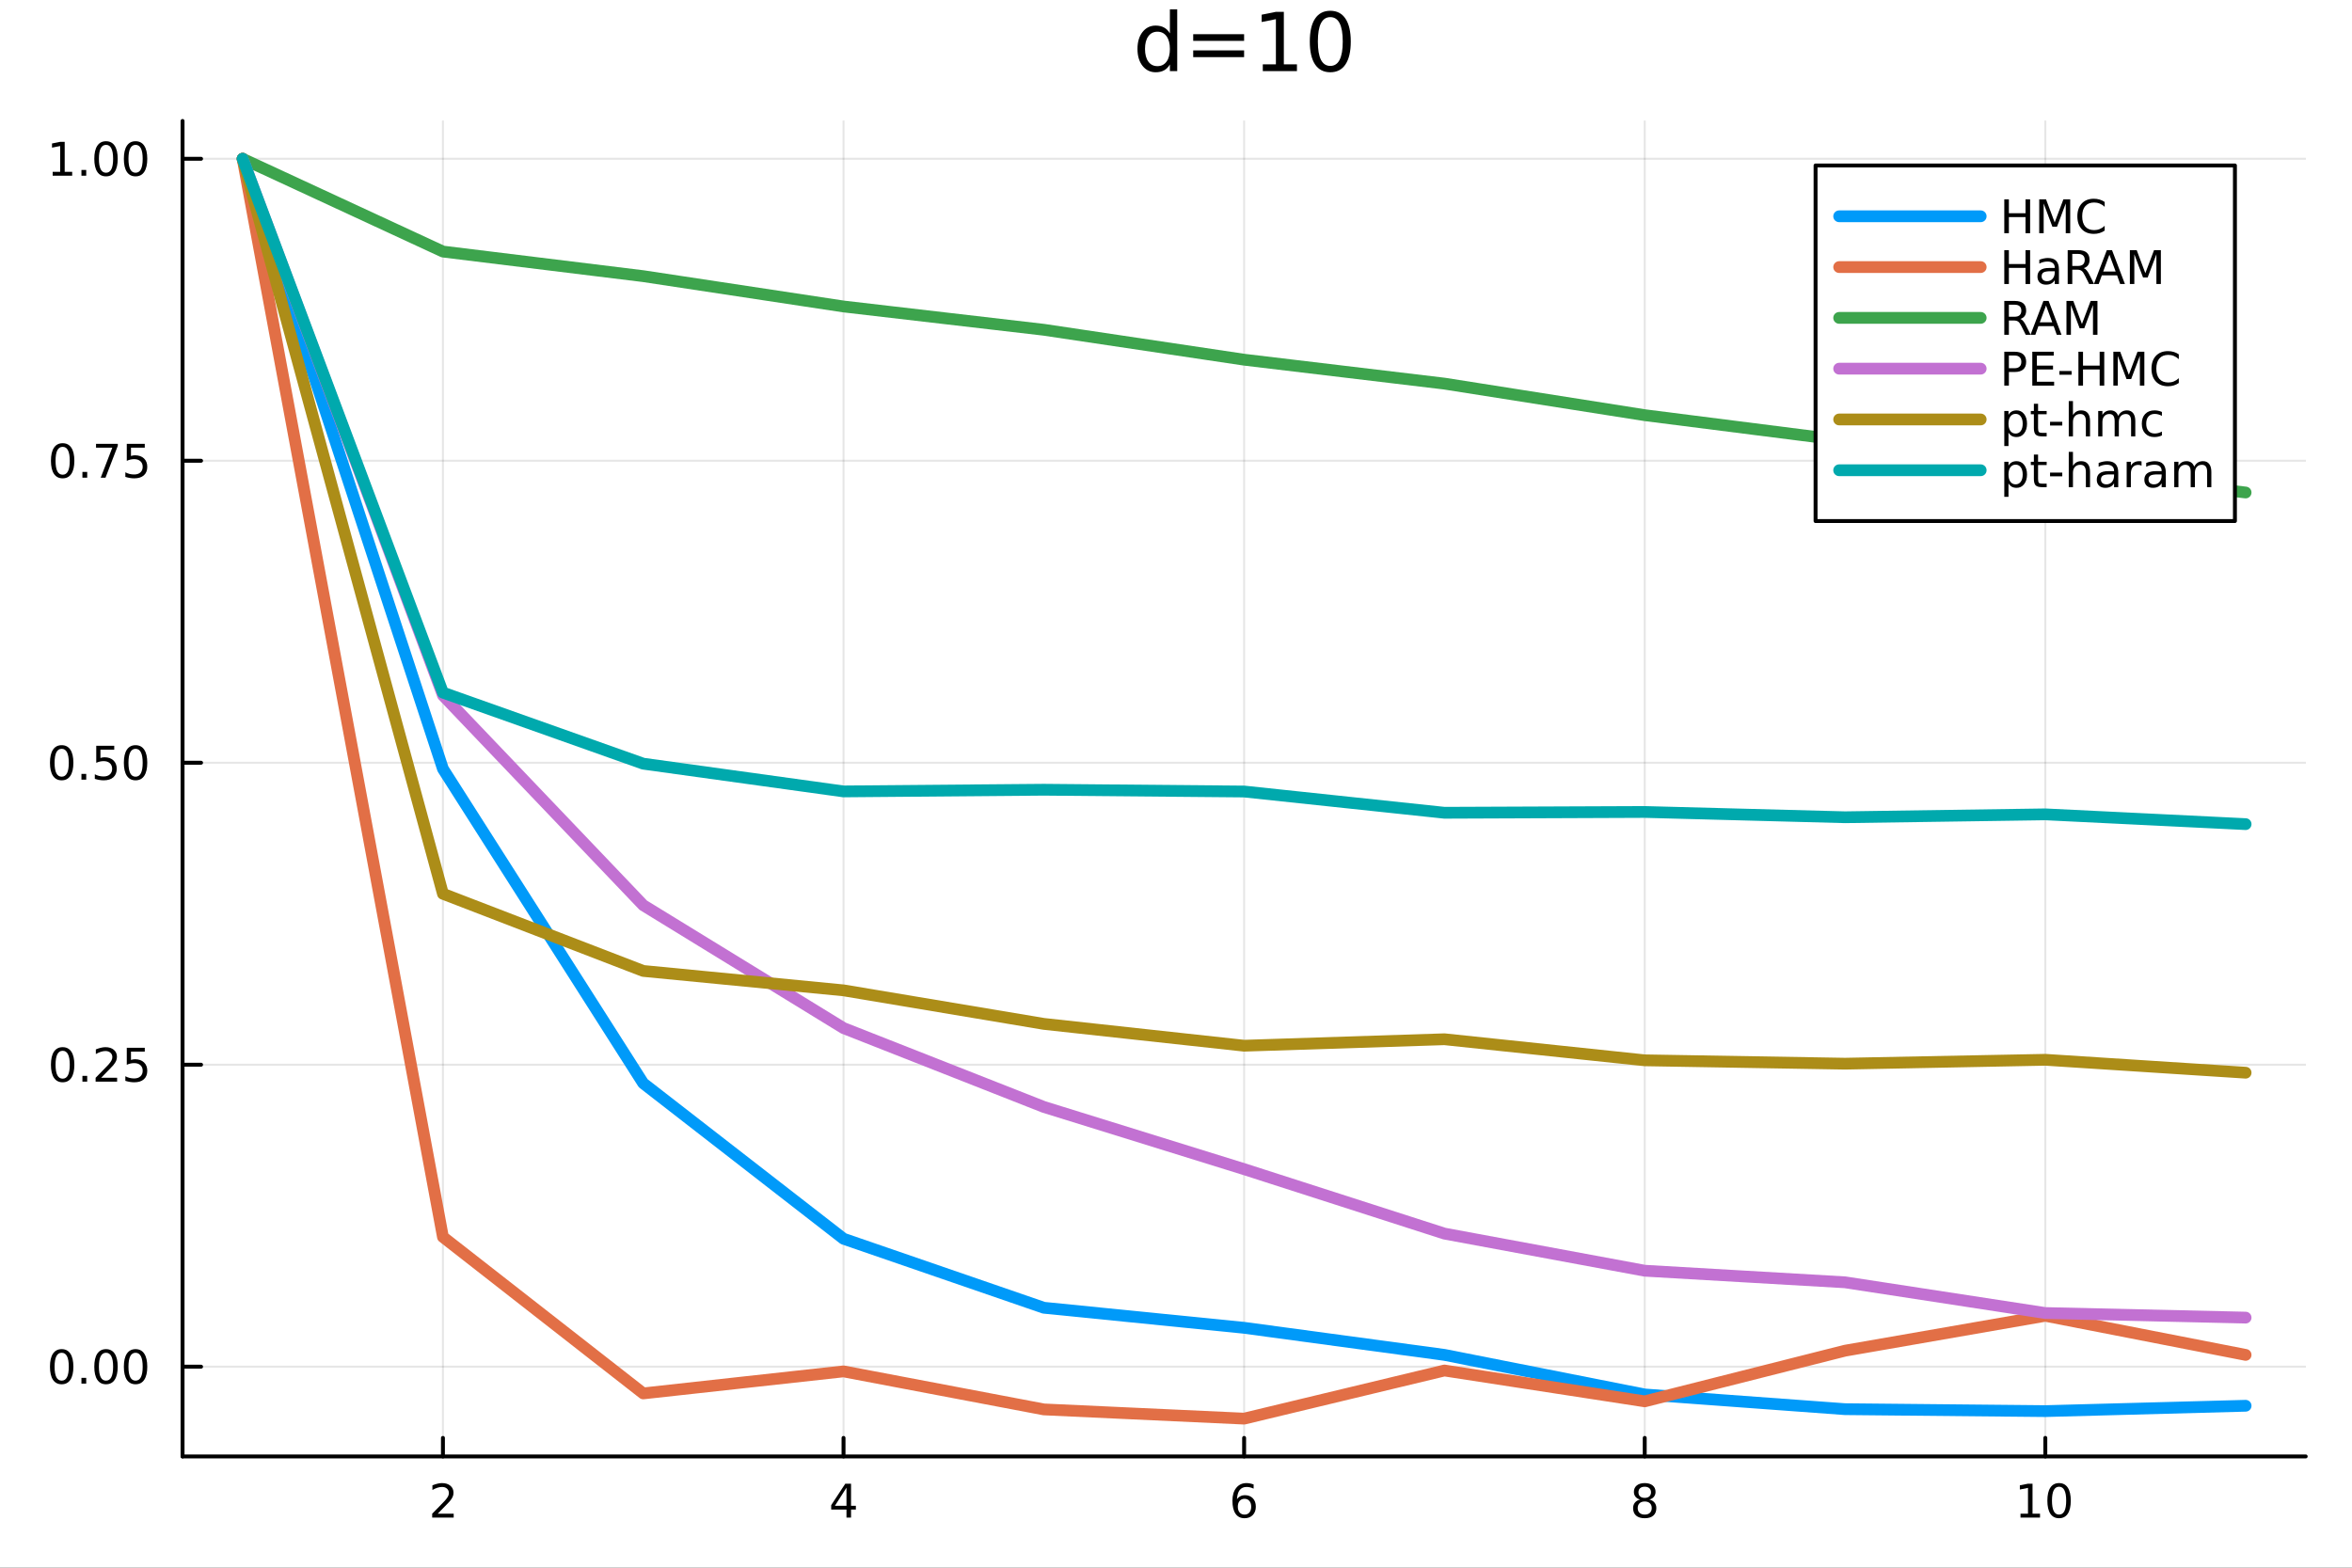 <?xml version="1.0" encoding="utf-8"?>
<svg xmlns="http://www.w3.org/2000/svg" xmlns:xlink="http://www.w3.org/1999/xlink" width="600" height="400" viewBox="0 0 2400 1600">
<rect x="0" y="0" width="2400" height="1600" fill="#333333" stroke="none"/>
<defs>
  <clipPath id="clip790">
    <rect x="0" y="0" width="2400" height="1600"/>
  </clipPath>
</defs>
<path clip-path="url(#clip790)" d="
M0 1600 L2400 1600 L2400 0 L0 0  Z
  " fill="#ffffff" fill-rule="evenodd" fill-opacity="1"/>
<defs>
  <clipPath id="clip791">
    <rect x="480" y="0" width="1681" height="1600"/>
  </clipPath>
</defs>
<path clip-path="url(#clip790)" d="
M186.274 1486.45 L2352.76 1486.45 L2352.76 123.472 L186.274 123.472  Z
  " fill="#ffffff" fill-rule="evenodd" fill-opacity="1"/>
<defs>
  <clipPath id="clip792">
    <rect x="186" y="123" width="2167" height="1364"/>
  </clipPath>
</defs>
<polyline clip-path="url(#clip792)" style="stroke:#000000; stroke-linecap:round; stroke-linejoin:round; stroke-width:2; stroke-opacity:0.1; fill:none" points="
  451.975,1486.45 451.975,123.472 
  "/>
<polyline clip-path="url(#clip792)" style="stroke:#000000; stroke-linecap:round; stroke-linejoin:round; stroke-width:2; stroke-opacity:0.1; fill:none" points="
  860.745,1486.45 860.745,123.472 
  "/>
<polyline clip-path="url(#clip792)" style="stroke:#000000; stroke-linecap:round; stroke-linejoin:round; stroke-width:2; stroke-opacity:0.1; fill:none" points="
  1269.51,1486.45 1269.51,123.472 
  "/>
<polyline clip-path="url(#clip792)" style="stroke:#000000; stroke-linecap:round; stroke-linejoin:round; stroke-width:2; stroke-opacity:0.1; fill:none" points="
  1678.29,1486.45 1678.29,123.472 
  "/>
<polyline clip-path="url(#clip792)" style="stroke:#000000; stroke-linecap:round; stroke-linejoin:round; stroke-width:2; stroke-opacity:0.1; fill:none" points="
  2087.06,1486.45 2087.06,123.472 
  "/>
<polyline clip-path="url(#clip790)" style="stroke:#000000; stroke-linecap:round; stroke-linejoin:round; stroke-width:4; stroke-opacity:1; fill:none" points="
  186.274,1486.45 2352.76,1486.45 
  "/>
<polyline clip-path="url(#clip790)" style="stroke:#000000; stroke-linecap:round; stroke-linejoin:round; stroke-width:4; stroke-opacity:1; fill:none" points="
  451.975,1486.45 451.975,1467.55 
  "/>
<polyline clip-path="url(#clip790)" style="stroke:#000000; stroke-linecap:round; stroke-linejoin:round; stroke-width:4; stroke-opacity:1; fill:none" points="
  860.745,1486.45 860.745,1467.55 
  "/>
<polyline clip-path="url(#clip790)" style="stroke:#000000; stroke-linecap:round; stroke-linejoin:round; stroke-width:4; stroke-opacity:1; fill:none" points="
  1269.51,1486.45 1269.51,1467.55 
  "/>
<polyline clip-path="url(#clip790)" style="stroke:#000000; stroke-linecap:round; stroke-linejoin:round; stroke-width:4; stroke-opacity:1; fill:none" points="
  1678.29,1486.45 1678.29,1467.55 
  "/>
<polyline clip-path="url(#clip790)" style="stroke:#000000; stroke-linecap:round; stroke-linejoin:round; stroke-width:4; stroke-opacity:1; fill:none" points="
  2087.06,1486.45 2087.06,1467.55 
  "/>
<path clip-path="url(#clip790)" d="M446.627 1544.91 L462.947 1544.91 L462.947 1548.85 L441.002 1548.85 L441.002 1544.91 Q443.664 1542.16 448.248 1537.53 Q452.854 1532.88 454.035 1531.53 Q456.28 1529.01 457.16 1527.27 Q458.063 1525.51 458.063 1523.82 Q458.063 1521.07 456.118 1519.33 Q454.197 1517.6 451.095 1517.6 Q448.896 1517.6 446.442 1518.36 Q444.012 1519.13 441.234 1520.68 L441.234 1515.95 Q444.058 1514.82 446.512 1514.24 Q448.965 1513.66 451.002 1513.66 Q456.373 1513.66 459.567 1516.35 Q462.762 1519.03 462.762 1523.52 Q462.762 1525.65 461.951 1527.57 Q461.164 1529.47 459.058 1532.07 Q458.479 1532.74 455.377 1535.95 Q452.276 1539.15 446.627 1544.91 Z" fill="#000000" fill-rule="evenodd" fill-opacity="1" /><path clip-path="url(#clip790)" d="M863.754 1518.36 L851.949 1536.81 L863.754 1536.81 L863.754 1518.36 M862.527 1514.29 L868.407 1514.29 L868.407 1536.81 L873.337 1536.81 L873.337 1540.7 L868.407 1540.7 L868.407 1548.85 L863.754 1548.85 L863.754 1540.7 L848.152 1540.7 L848.152 1536.19 L862.527 1514.29 Z" fill="#000000" fill-rule="evenodd" fill-opacity="1" /><path clip-path="url(#clip790)" d="M1269.92 1529.7 Q1266.77 1529.7 1264.92 1531.86 Q1263.09 1534.01 1263.09 1537.76 Q1263.09 1541.49 1264.92 1543.66 Q1266.77 1545.82 1269.92 1545.82 Q1273.07 1545.82 1274.9 1543.66 Q1276.75 1541.49 1276.75 1537.76 Q1276.75 1534.01 1274.9 1531.86 Q1273.07 1529.7 1269.92 1529.7 M1279.2 1515.05 L1279.2 1519.31 Q1277.44 1518.48 1275.64 1518.04 Q1273.86 1517.6 1272.1 1517.6 Q1267.47 1517.6 1265.01 1520.72 Q1262.58 1523.85 1262.23 1530.17 Q1263.6 1528.15 1265.66 1527.09 Q1267.72 1526 1270.2 1526 Q1275.41 1526 1278.42 1529.17 Q1281.45 1532.32 1281.45 1537.76 Q1281.45 1543.08 1278.3 1546.3 Q1275.15 1549.52 1269.92 1549.52 Q1263.92 1549.52 1260.75 1544.94 Q1257.58 1540.33 1257.58 1531.6 Q1257.58 1523.41 1261.47 1518.55 Q1265.36 1513.66 1271.91 1513.66 Q1273.67 1513.66 1275.45 1514.01 Q1277.26 1514.36 1279.2 1515.05 Z" fill="#000000" fill-rule="evenodd" fill-opacity="1" /><path clip-path="url(#clip790)" d="M1678.29 1532.44 Q1674.95 1532.44 1673.03 1534.22 Q1671.13 1536 1671.13 1539.13 Q1671.13 1542.25 1673.03 1544.03 Q1674.95 1545.82 1678.29 1545.82 Q1681.62 1545.82 1683.54 1544.03 Q1685.46 1542.23 1685.46 1539.13 Q1685.46 1536 1683.54 1534.22 Q1681.64 1532.44 1678.29 1532.44 M1673.61 1530.45 Q1670.6 1529.7 1668.91 1527.64 Q1667.24 1525.58 1667.24 1522.62 Q1667.24 1518.48 1670.18 1516.07 Q1673.15 1513.66 1678.29 1513.66 Q1683.45 1513.66 1686.39 1516.07 Q1689.33 1518.48 1689.33 1522.62 Q1689.33 1525.58 1687.64 1527.64 Q1685.97 1529.7 1682.98 1530.45 Q1686.36 1531.23 1688.24 1533.52 Q1690.14 1535.82 1690.14 1539.13 Q1690.14 1544.15 1687.06 1546.83 Q1684 1549.52 1678.29 1549.52 Q1672.57 1549.52 1669.49 1546.83 Q1666.43 1544.15 1666.43 1539.13 Q1666.43 1535.82 1668.33 1533.52 Q1670.23 1531.23 1673.61 1530.45 M1671.9 1523.06 Q1671.9 1525.75 1673.56 1527.25 Q1675.25 1528.76 1678.29 1528.76 Q1681.29 1528.76 1682.98 1527.25 Q1684.7 1525.75 1684.7 1523.06 Q1684.7 1520.38 1682.98 1518.87 Q1681.29 1517.37 1678.29 1517.37 Q1675.25 1517.37 1673.56 1518.87 Q1671.9 1520.38 1671.9 1523.06 Z" fill="#000000" fill-rule="evenodd" fill-opacity="1" /><path clip-path="url(#clip790)" d="M2061.74 1544.91 L2069.38 1544.91 L2069.38 1518.55 L2061.07 1520.21 L2061.07 1515.95 L2069.34 1514.29 L2074.01 1514.29 L2074.01 1544.91 L2081.65 1544.91 L2081.65 1548.85 L2061.74 1548.85 L2061.74 1544.91 Z" fill="#000000" fill-rule="evenodd" fill-opacity="1" /><path clip-path="url(#clip790)" d="M2101.09 1517.37 Q2097.48 1517.37 2095.65 1520.93 Q2093.85 1524.47 2093.85 1531.6 Q2093.85 1538.71 2095.65 1542.27 Q2097.48 1545.82 2101.09 1545.82 Q2104.73 1545.82 2106.53 1542.27 Q2108.36 1538.71 2108.36 1531.6 Q2108.36 1524.47 2106.53 1520.93 Q2104.73 1517.37 2101.09 1517.37 M2101.09 1513.66 Q2106.9 1513.66 2109.96 1518.27 Q2113.04 1522.85 2113.04 1531.6 Q2113.04 1540.33 2109.96 1544.94 Q2106.9 1549.52 2101.09 1549.52 Q2095.28 1549.52 2092.21 1544.94 Q2089.15 1540.33 2089.15 1531.6 Q2089.15 1522.85 2092.21 1518.27 Q2095.28 1513.66 2101.09 1513.66 Z" fill="#000000" fill-rule="evenodd" fill-opacity="1" /><polyline clip-path="url(#clip792)" style="stroke:#000000; stroke-linecap:round; stroke-linejoin:round; stroke-width:2; stroke-opacity:0.1; fill:none" points="
  186.274,1394.85 2352.76,1394.85 
  "/>
<polyline clip-path="url(#clip792)" style="stroke:#000000; stroke-linecap:round; stroke-linejoin:round; stroke-width:2; stroke-opacity:0.1; fill:none" points="
  186.274,1086.65 2352.76,1086.65 
  "/>
<polyline clip-path="url(#clip792)" style="stroke:#000000; stroke-linecap:round; stroke-linejoin:round; stroke-width:2; stroke-opacity:0.1; fill:none" points="
  186.274,778.45 2352.76,778.45 
  "/>
<polyline clip-path="url(#clip792)" style="stroke:#000000; stroke-linecap:round; stroke-linejoin:round; stroke-width:2; stroke-opacity:0.1; fill:none" points="
  186.274,470.248 2352.76,470.248 
  "/>
<polyline clip-path="url(#clip792)" style="stroke:#000000; stroke-linecap:round; stroke-linejoin:round; stroke-width:2; stroke-opacity:0.1; fill:none" points="
  186.274,162.047 2352.76,162.047 
  "/>
<polyline clip-path="url(#clip790)" style="stroke:#000000; stroke-linecap:round; stroke-linejoin:round; stroke-width:4; stroke-opacity:1; fill:none" points="
  186.274,1486.45 186.274,123.472 
  "/>
<polyline clip-path="url(#clip790)" style="stroke:#000000; stroke-linecap:round; stroke-linejoin:round; stroke-width:4; stroke-opacity:1; fill:none" points="
  186.274,1394.85 205.172,1394.85 
  "/>
<polyline clip-path="url(#clip790)" style="stroke:#000000; stroke-linecap:round; stroke-linejoin:round; stroke-width:4; stroke-opacity:1; fill:none" points="
  186.274,1086.65 205.172,1086.65 
  "/>
<polyline clip-path="url(#clip790)" style="stroke:#000000; stroke-linecap:round; stroke-linejoin:round; stroke-width:4; stroke-opacity:1; fill:none" points="
  186.274,778.45 205.172,778.45 
  "/>
<polyline clip-path="url(#clip790)" style="stroke:#000000; stroke-linecap:round; stroke-linejoin:round; stroke-width:4; stroke-opacity:1; fill:none" points="
  186.274,470.248 205.172,470.248 
  "/>
<polyline clip-path="url(#clip790)" style="stroke:#000000; stroke-linecap:round; stroke-linejoin:round; stroke-width:4; stroke-opacity:1; fill:none" points="
  186.274,162.047 205.172,162.047 
  "/>
<path clip-path="url(#clip790)" d="M62.937 1380.65 Q59.325 1380.65 57.497 1384.22 Q55.691 1387.76 55.691 1394.89 Q55.691 1401.99 57.497 1405.56 Q59.325 1409.1 62.937 1409.1 Q66.571 1409.1 68.376 1405.56 Q70.205 1401.99 70.205 1394.89 Q70.205 1387.76 68.376 1384.22 Q66.571 1380.65 62.937 1380.65 M62.937 1376.95 Q68.747 1376.95 71.802 1381.55 Q74.881 1386.14 74.881 1394.89 Q74.881 1403.61 71.802 1408.22 Q68.747 1412.8 62.937 1412.8 Q57.126 1412.8 54.048 1408.22 Q50.992 1403.61 50.992 1394.89 Q50.992 1386.14 54.048 1381.55 Q57.126 1376.95 62.937 1376.95 Z" fill="#000000" fill-rule="evenodd" fill-opacity="1" /><path clip-path="url(#clip790)" d="M83.098 1406.25 L87.983 1406.25 L87.983 1412.13 L83.098 1412.13 L83.098 1406.25 Z" fill="#000000" fill-rule="evenodd" fill-opacity="1" /><path clip-path="url(#clip790)" d="M108.168 1380.65 Q104.557 1380.65 102.728 1384.22 Q100.922 1387.76 100.922 1394.89 Q100.922 1401.99 102.728 1405.56 Q104.557 1409.1 108.168 1409.1 Q111.802 1409.1 113.608 1405.56 Q115.436 1401.99 115.436 1394.89 Q115.436 1387.76 113.608 1384.22 Q111.802 1380.65 108.168 1380.65 M108.168 1376.95 Q113.978 1376.95 117.033 1381.55 Q120.112 1386.14 120.112 1394.89 Q120.112 1403.61 117.033 1408.22 Q113.978 1412.8 108.168 1412.8 Q102.358 1412.8 99.279 1408.22 Q96.223 1403.61 96.223 1394.89 Q96.223 1386.14 99.279 1381.55 Q102.358 1376.95 108.168 1376.95 Z" fill="#000000" fill-rule="evenodd" fill-opacity="1" /><path clip-path="url(#clip790)" d="M138.33 1380.65 Q134.719 1380.65 132.89 1384.22 Q131.084 1387.76 131.084 1394.89 Q131.084 1401.99 132.89 1405.56 Q134.719 1409.1 138.33 1409.1 Q141.964 1409.1 143.769 1405.56 Q145.598 1401.99 145.598 1394.89 Q145.598 1387.76 143.769 1384.22 Q141.964 1380.65 138.33 1380.65 M138.33 1376.95 Q144.14 1376.95 147.195 1381.55 Q150.274 1386.14 150.274 1394.89 Q150.274 1403.61 147.195 1408.22 Q144.14 1412.8 138.33 1412.8 Q132.519 1412.8 129.441 1408.22 Q126.385 1403.61 126.385 1394.89 Q126.385 1386.14 129.441 1381.55 Q132.519 1376.95 138.33 1376.95 Z" fill="#000000" fill-rule="evenodd" fill-opacity="1" /><path clip-path="url(#clip790)" d="M63.932 1072.45 Q60.321 1072.45 58.492 1076.02 Q56.687 1079.56 56.687 1086.69 Q56.687 1093.79 58.492 1097.36 Q60.321 1100.9 63.932 1100.9 Q67.566 1100.9 69.372 1097.36 Q71.2 1093.79 71.2 1086.69 Q71.2 1079.56 69.372 1076.02 Q67.566 1072.45 63.932 1072.45 M63.932 1068.75 Q69.742 1068.75 72.798 1073.35 Q75.876 1077.94 75.876 1086.69 Q75.876 1095.41 72.798 1100.02 Q69.742 1104.6 63.932 1104.6 Q58.122 1104.6 55.043 1100.02 Q51.987 1095.41 51.987 1086.69 Q51.987 1077.94 55.043 1073.35 Q58.122 1068.75 63.932 1068.75 Z" fill="#000000" fill-rule="evenodd" fill-opacity="1" /><path clip-path="url(#clip790)" d="M84.094 1098.05 L88.978 1098.05 L88.978 1103.93 L84.094 1103.93 L84.094 1098.05 Z" fill="#000000" fill-rule="evenodd" fill-opacity="1" /><path clip-path="url(#clip790)" d="M103.191 1100 L119.51 1100 L119.51 1103.93 L97.566 1103.93 L97.566 1100 Q100.228 1097.24 104.811 1092.61 Q109.418 1087.96 110.598 1086.62 Q112.844 1084.09 113.723 1082.36 Q114.626 1080.6 114.626 1078.91 Q114.626 1076.15 112.682 1074.42 Q110.76 1072.68 107.658 1072.68 Q105.459 1072.68 103.006 1073.45 Q100.575 1074.21 97.797 1075.76 L97.797 1071.04 Q100.621 1069.9 103.075 1069.33 Q105.529 1068.75 107.566 1068.75 Q112.936 1068.75 116.131 1071.43 Q119.325 1074.12 119.325 1078.61 Q119.325 1080.74 118.515 1082.66 Q117.728 1084.56 115.621 1087.15 Q115.043 1087.82 111.941 1091.04 Q108.839 1094.23 103.191 1100 Z" fill="#000000" fill-rule="evenodd" fill-opacity="1" /><path clip-path="url(#clip790)" d="M129.371 1069.37 L147.728 1069.37 L147.728 1073.31 L133.654 1073.31 L133.654 1081.78 Q134.672 1081.43 135.691 1081.27 Q136.709 1081.08 137.728 1081.08 Q143.515 1081.08 146.894 1084.26 Q150.274 1087.43 150.274 1092.84 Q150.274 1098.42 146.802 1101.52 Q143.33 1104.6 137.01 1104.6 Q134.834 1104.6 132.566 1104.23 Q130.32 1103.86 127.913 1103.12 L127.913 1098.42 Q129.996 1099.56 132.219 1100.11 Q134.441 1100.67 136.918 1100.67 Q140.922 1100.67 143.26 1098.56 Q145.598 1096.45 145.598 1092.84 Q145.598 1089.23 143.26 1087.13 Q140.922 1085.02 136.918 1085.02 Q135.043 1085.02 133.168 1085.44 Q131.316 1085.85 129.371 1086.73 L129.371 1069.37 Z" fill="#000000" fill-rule="evenodd" fill-opacity="1" /><path clip-path="url(#clip790)" d="M62.937 764.249 Q59.325 764.249 57.497 767.813 Q55.691 771.355 55.691 778.485 Q55.691 785.591 57.497 789.156 Q59.325 792.698 62.937 792.698 Q66.571 792.698 68.376 789.156 Q70.205 785.591 70.205 778.485 Q70.205 771.355 68.376 767.813 Q66.571 764.249 62.937 764.249 M62.937 760.545 Q68.747 760.545 71.802 765.151 Q74.881 769.735 74.881 778.485 Q74.881 787.212 71.802 791.818 Q68.747 796.401 62.937 796.401 Q57.126 796.401 54.048 791.818 Q50.992 787.212 50.992 778.485 Q50.992 769.735 54.048 765.151 Q57.126 760.545 62.937 760.545 Z" fill="#000000" fill-rule="evenodd" fill-opacity="1" /><path clip-path="url(#clip790)" d="M83.098 789.85 L87.983 789.85 L87.983 795.73 L83.098 795.73 L83.098 789.85 Z" fill="#000000" fill-rule="evenodd" fill-opacity="1" /><path clip-path="url(#clip790)" d="M98.214 761.17 L116.57 761.17 L116.57 765.105 L102.496 765.105 L102.496 773.577 Q103.515 773.23 104.534 773.068 Q105.552 772.883 106.571 772.883 Q112.358 772.883 115.737 776.054 Q119.117 779.225 119.117 784.642 Q119.117 790.221 115.645 793.323 Q112.172 796.401 105.853 796.401 Q103.677 796.401 101.409 796.031 Q99.163 795.661 96.756 794.92 L96.756 790.221 Q98.839 791.355 101.061 791.911 Q103.284 792.466 105.76 792.466 Q109.765 792.466 112.103 790.36 Q114.441 788.253 114.441 784.642 Q114.441 781.031 112.103 778.925 Q109.765 776.818 105.76 776.818 Q103.885 776.818 102.01 777.235 Q100.159 777.651 98.214 778.531 L98.214 761.17 Z" fill="#000000" fill-rule="evenodd" fill-opacity="1" /><path clip-path="url(#clip790)" d="M138.33 764.249 Q134.719 764.249 132.89 767.813 Q131.084 771.355 131.084 778.485 Q131.084 785.591 132.89 789.156 Q134.719 792.698 138.33 792.698 Q141.964 792.698 143.769 789.156 Q145.598 785.591 145.598 778.485 Q145.598 771.355 143.769 767.813 Q141.964 764.249 138.33 764.249 M138.33 760.545 Q144.14 760.545 147.195 765.151 Q150.274 769.735 150.274 778.485 Q150.274 787.212 147.195 791.818 Q144.14 796.401 138.33 796.401 Q132.519 796.401 129.441 791.818 Q126.385 787.212 126.385 778.485 Q126.385 769.735 129.441 765.151 Q132.519 760.545 138.33 760.545 Z" fill="#000000" fill-rule="evenodd" fill-opacity="1" /><path clip-path="url(#clip790)" d="M63.932 456.047 Q60.321 456.047 58.492 459.612 Q56.687 463.154 56.687 470.283 Q56.687 477.39 58.492 480.954 Q60.321 484.496 63.932 484.496 Q67.566 484.496 69.372 480.954 Q71.2 477.39 71.2 470.283 Q71.2 463.154 69.372 459.612 Q67.566 456.047 63.932 456.047 M63.932 452.343 Q69.742 452.343 72.798 456.95 Q75.876 461.533 75.876 470.283 Q75.876 479.01 72.798 483.616 Q69.742 488.2 63.932 488.2 Q58.122 488.2 55.043 483.616 Q51.987 479.01 51.987 470.283 Q51.987 461.533 55.043 456.95 Q58.122 452.343 63.932 452.343 Z" fill="#000000" fill-rule="evenodd" fill-opacity="1" /><path clip-path="url(#clip790)" d="M84.094 481.649 L88.978 481.649 L88.978 487.528 L84.094 487.528 L84.094 481.649 Z" fill="#000000" fill-rule="evenodd" fill-opacity="1" /><path clip-path="url(#clip790)" d="M97.983 452.968 L120.205 452.968 L120.205 454.959 L107.658 487.528 L102.774 487.528 L114.58 456.904 L97.983 456.904 L97.983 452.968 Z" fill="#000000" fill-rule="evenodd" fill-opacity="1" /><path clip-path="url(#clip790)" d="M129.371 452.968 L147.728 452.968 L147.728 456.904 L133.654 456.904 L133.654 465.376 Q134.672 465.029 135.691 464.867 Q136.709 464.681 137.728 464.681 Q143.515 464.681 146.894 467.853 Q150.274 471.024 150.274 476.441 Q150.274 482.019 146.802 485.121 Q143.33 488.2 137.01 488.2 Q134.834 488.2 132.566 487.829 Q130.32 487.459 127.913 486.718 L127.913 482.019 Q129.996 483.153 132.219 483.709 Q134.441 484.265 136.918 484.265 Q140.922 484.265 143.26 482.158 Q145.598 480.052 145.598 476.441 Q145.598 472.829 143.26 470.723 Q140.922 468.617 136.918 468.617 Q135.043 468.617 133.168 469.033 Q131.316 469.45 129.371 470.329 L129.371 452.968 Z" fill="#000000" fill-rule="evenodd" fill-opacity="1" /><path clip-path="url(#clip790)" d="M53.747 175.392 L61.386 175.392 L61.386 149.026 L53.075 150.693 L53.075 146.434 L61.339 144.767 L66.015 144.767 L66.015 175.392 L73.654 175.392 L73.654 179.327 L53.747 179.327 L53.747 175.392 Z" fill="#000000" fill-rule="evenodd" fill-opacity="1" /><path clip-path="url(#clip790)" d="M83.098 173.447 L87.983 173.447 L87.983 179.327 L83.098 179.327 L83.098 173.447 Z" fill="#000000" fill-rule="evenodd" fill-opacity="1" /><path clip-path="url(#clip790)" d="M108.168 147.846 Q104.557 147.846 102.728 151.41 Q100.922 154.952 100.922 162.082 Q100.922 169.188 102.728 172.753 Q104.557 176.295 108.168 176.295 Q111.802 176.295 113.608 172.753 Q115.436 169.188 115.436 162.082 Q115.436 154.952 113.608 151.41 Q111.802 147.846 108.168 147.846 M108.168 144.142 Q113.978 144.142 117.033 148.748 Q120.112 153.332 120.112 162.082 Q120.112 170.808 117.033 175.415 Q113.978 179.998 108.168 179.998 Q102.358 179.998 99.279 175.415 Q96.223 170.808 96.223 162.082 Q96.223 153.332 99.279 148.748 Q102.358 144.142 108.168 144.142 Z" fill="#000000" fill-rule="evenodd" fill-opacity="1" /><path clip-path="url(#clip790)" d="M138.33 147.846 Q134.719 147.846 132.89 151.41 Q131.084 154.952 131.084 162.082 Q131.084 169.188 132.89 172.753 Q134.719 176.295 138.33 176.295 Q141.964 176.295 143.769 172.753 Q145.598 169.188 145.598 162.082 Q145.598 154.952 143.769 151.41 Q141.964 147.846 138.33 147.846 M138.33 144.142 Q144.14 144.142 147.195 148.748 Q150.274 153.332 150.274 162.082 Q150.274 170.808 147.195 175.415 Q144.14 179.998 138.33 179.998 Q132.519 179.998 129.441 175.415 Q126.385 170.808 126.385 162.082 Q126.385 153.332 129.441 148.748 Q132.519 144.142 138.33 144.142 Z" fill="#000000" fill-rule="evenodd" fill-opacity="1" /><path clip-path="url(#clip790)" d="M1193.78 34.092 L1193.78 9.544 L1201.24 9.544 L1201.24 72.576 L1193.78 72.576 L1193.78 65.77 Q1191.43 69.821 1187.83 71.806 Q1184.26 73.751 1179.24 73.751 Q1171.02 73.751 1165.83 67.188 Q1160.69 60.626 1160.69 49.931 Q1160.69 39.237 1165.83 32.675 Q1171.02 26.112 1179.24 26.112 Q1184.26 26.112 1187.83 28.097 Q1191.43 30.041 1193.78 34.092 M1168.38 49.931 Q1168.38 58.155 1171.75 62.854 Q1175.15 67.512 1181.06 67.512 Q1186.98 67.512 1190.38 62.854 Q1193.78 58.155 1193.78 49.931 Q1193.78 41.708 1190.38 37.05 Q1186.98 32.35 1181.06 32.35 Q1175.15 32.35 1171.75 37.05 Q1168.38 41.708 1168.38 49.931 Z" fill="#000000" fill-rule="evenodd" fill-opacity="1" /><path clip-path="url(#clip790)" d="M1217.56 34.903 L1269.49 34.903 L1269.49 41.708 L1217.56 41.708 L1217.56 34.903 M1217.56 51.43 L1269.49 51.43 L1269.49 58.317 L1217.56 58.317 L1217.56 51.43 Z" fill="#000000" fill-rule="evenodd" fill-opacity="1" /><path clip-path="url(#clip790)" d="M1288.57 65.689 L1301.94 65.689 L1301.94 19.55 L1287.4 22.466 L1287.4 15.013 L1301.86 12.096 L1310.04 12.096 L1310.04 65.689 L1323.41 65.689 L1323.41 72.576 L1288.57 72.576 L1288.57 65.689 Z" fill="#000000" fill-rule="evenodd" fill-opacity="1" /><path clip-path="url(#clip790)" d="M1357.44 17.484 Q1351.12 17.484 1347.92 23.722 Q1344.76 29.92 1344.76 42.397 Q1344.76 54.833 1347.92 61.071 Q1351.12 67.269 1357.44 67.269 Q1363.8 67.269 1366.96 61.071 Q1370.16 54.833 1370.16 42.397 Q1370.16 29.92 1366.96 23.722 Q1363.8 17.484 1357.44 17.484 M1357.44 11.002 Q1367.61 11.002 1372.95 19.064 Q1378.34 27.084 1378.34 42.397 Q1378.34 57.669 1372.95 65.73 Q1367.61 73.751 1357.44 73.751 Q1347.27 73.751 1341.88 65.73 Q1336.54 57.669 1336.54 42.397 Q1336.54 27.084 1341.88 19.064 Q1347.27 11.002 1357.44 11.002 Z" fill="#000000" fill-rule="evenodd" fill-opacity="1" /><polyline clip-path="url(#clip792)" style="stroke:#009af9; stroke-linecap:round; stroke-linejoin:round; stroke-width:12; stroke-opacity:1; fill:none" points="
  247.59,162.047 451.975,784.696 656.36,1105.59 860.745,1264.29 1065.13,1334.71 1269.51,1355.17 1473.9,1382.81 1678.29,1423.21 1882.67,1438.21 2087.06,1440.2 
  2291.44,1434.74 
  "/>
<polyline clip-path="url(#clip792)" style="stroke:#e26f46; stroke-linecap:round; stroke-linejoin:round; stroke-width:12; stroke-opacity:1; fill:none" points="
  247.59,162.047 451.975,1262.46 656.36,1422.13 860.745,1399.65 1065.13,1438.46 1269.51,1447.87 1473.9,1398.75 1678.29,1430.22 1882.67,1378.53 2087.06,1342.92 
  2291.44,1382.81 
  "/>
<polyline clip-path="url(#clip792)" style="stroke:#3da44d; stroke-linecap:round; stroke-linejoin:round; stroke-width:12; stroke-opacity:1; fill:none" points="
  247.59,162.047 451.975,256.748 656.36,281.848 860.745,312.797 1065.13,336.566 1269.51,367.106 1473.9,391.531 1678.29,423.736 1882.67,449.707 2087.06,478.661 
  2291.44,502.647 
  "/>
<polyline clip-path="url(#clip792)" style="stroke:#c271d2; stroke-linecap:round; stroke-linejoin:round; stroke-width:12; stroke-opacity:1; fill:none" points="
  247.59,162.047 451.975,709.66 656.36,923.872 860.745,1049.29 1065.13,1129.75 1269.51,1193.25 1473.9,1259.02 1678.29,1296.91 1882.67,1308.74 2087.06,1340.1 
  2291.44,1344.77 
  "/>
<polyline clip-path="url(#clip792)" style="stroke:#ac8d18; stroke-linecap:round; stroke-linejoin:round; stroke-width:12; stroke-opacity:1; fill:none" points="
  247.59,162.047 451.975,912.188 656.36,990.957 860.745,1010.77 1065.13,1044.99 1269.51,1067.27 1473.9,1060.67 1678.29,1082.17 1882.67,1085.61 2087.06,1081.63 
  2291.44,1094.81 
  "/>
<polyline clip-path="url(#clip792)" style="stroke:#00a9ad; stroke-linecap:round; stroke-linejoin:round; stroke-width:12; stroke-opacity:1; fill:none" points="
  247.59,162.047 451.975,706.882 656.36,779.419 860.745,807.722 1065.13,806.015 1269.51,807.827 1473.9,829.517 1678.29,828.703 1882.67,834.097 2087.06,831.136 
  2291.44,841.122 
  "/>
<path clip-path="url(#clip790)" d="
M1852.62 531.785 L2280.54 531.785 L2280.54 168.905 L1852.62 168.905  Z
  " fill="#ffffff" fill-rule="evenodd" fill-opacity="1"/>
<polyline clip-path="url(#clip790)" style="stroke:#000000; stroke-linecap:round; stroke-linejoin:round; stroke-width:4; stroke-opacity:1; fill:none" points="
  1852.62,531.785 2280.54,531.785 2280.54,168.905 1852.62,168.905 1852.62,531.785 
  "/>
<polyline clip-path="url(#clip790)" style="stroke:#009af9; stroke-linecap:round; stroke-linejoin:round; stroke-width:12; stroke-opacity:1; fill:none" points="
  1876.69,220.745 2021.12,220.745 
  "/>
<path clip-path="url(#clip790)" d="M2045.2 203.465 L2049.87 203.465 L2049.87 217.631 L2066.86 217.631 L2066.86 203.465 L2071.54 203.465 L2071.54 238.025 L2066.86 238.025 L2066.86 221.566 L2049.87 221.566 L2049.87 238.025 L2045.2 238.025 L2045.2 203.465 Z" fill="#000000" fill-rule="evenodd" fill-opacity="1" /><path clip-path="url(#clip790)" d="M2080.84 203.465 L2087.81 203.465 L2096.63 226.983 L2105.5 203.465 L2112.46 203.465 L2112.46 238.025 L2107.9 238.025 L2107.9 207.678 L2098.99 231.381 L2094.29 231.381 L2085.38 207.678 L2085.38 238.025 L2080.84 238.025 L2080.84 203.465 Z" fill="#000000" fill-rule="evenodd" fill-opacity="1" /><path clip-path="url(#clip790)" d="M2147.63 206.127 L2147.63 211.057 Q2145.26 208.858 2142.58 207.77 Q2139.92 206.682 2136.91 206.682 Q2130.98 206.682 2127.83 210.316 Q2124.69 213.928 2124.69 220.779 Q2124.69 227.608 2127.83 231.242 Q2130.98 234.853 2136.91 234.853 Q2139.92 234.853 2142.58 233.765 Q2145.26 232.677 2147.63 230.478 L2147.63 235.363 Q2145.17 237.029 2142.42 237.863 Q2139.69 238.696 2136.63 238.696 Q2128.78 238.696 2124.27 233.904 Q2119.76 229.09 2119.76 220.779 Q2119.76 212.446 2124.27 207.654 Q2128.78 202.84 2136.63 202.84 Q2139.73 202.84 2142.46 203.673 Q2145.22 204.483 2147.63 206.127 Z" fill="#000000" fill-rule="evenodd" fill-opacity="1" /><polyline clip-path="url(#clip790)" style="stroke:#e26f46; stroke-linecap:round; stroke-linejoin:round; stroke-width:12; stroke-opacity:1; fill:none" points="
  1876.69,272.585 2021.12,272.585 
  "/>
<path clip-path="url(#clip790)" d="M2045.2 255.305 L2049.87 255.305 L2049.87 269.471 L2066.86 269.471 L2066.86 255.305 L2071.54 255.305 L2071.54 289.865 L2066.86 289.865 L2066.86 273.406 L2049.87 273.406 L2049.87 289.865 L2045.2 289.865 L2045.2 255.305 Z" fill="#000000" fill-rule="evenodd" fill-opacity="1" /><path clip-path="url(#clip790)" d="M2092.44 276.832 Q2087.28 276.832 2085.29 278.013 Q2083.3 279.193 2083.3 282.041 Q2083.3 284.309 2084.78 285.652 Q2086.28 286.971 2088.85 286.971 Q2092.39 286.971 2094.52 284.471 Q2096.68 281.948 2096.68 277.781 L2096.68 276.832 L2092.44 276.832 M2100.94 275.073 L2100.94 289.865 L2096.68 289.865 L2096.68 285.929 Q2095.22 288.291 2093.04 289.425 Q2090.87 290.536 2087.72 290.536 Q2083.74 290.536 2081.38 288.314 Q2079.04 286.068 2079.04 282.318 Q2079.04 277.943 2081.95 275.721 Q2084.89 273.499 2090.7 273.499 L2096.68 273.499 L2096.68 273.082 Q2096.68 270.143 2094.73 268.545 Q2092.81 266.925 2089.32 266.925 Q2087.09 266.925 2084.99 267.457 Q2082.88 267.99 2080.94 269.055 L2080.94 265.119 Q2083.27 264.217 2085.47 263.777 Q2087.67 263.314 2089.76 263.314 Q2095.38 263.314 2098.16 266.231 Q2100.94 269.147 2100.94 275.073 Z" fill="#000000" fill-rule="evenodd" fill-opacity="1" /><path clip-path="url(#clip790)" d="M2126.28 273.661 Q2127.79 274.17 2129.2 275.837 Q2130.64 277.504 2132.07 280.42 L2136.82 289.865 L2131.79 289.865 L2127.37 280.999 Q2125.66 277.527 2124.04 276.393 Q2122.44 275.258 2119.66 275.258 L2114.57 275.258 L2114.57 289.865 L2109.89 289.865 L2109.89 255.305 L2120.45 255.305 Q2126.38 255.305 2129.29 257.781 Q2132.21 260.258 2132.21 265.258 Q2132.21 268.522 2130.68 270.675 Q2129.18 272.828 2126.28 273.661 M2114.57 259.147 L2114.57 271.416 L2120.45 271.416 Q2123.83 271.416 2125.54 269.865 Q2127.28 268.291 2127.28 265.258 Q2127.28 262.226 2125.54 260.698 Q2123.83 259.147 2120.45 259.147 L2114.57 259.147 Z" fill="#000000" fill-rule="evenodd" fill-opacity="1" /><path clip-path="url(#clip790)" d="M2152.46 259.911 L2146.12 277.11 L2158.83 277.11 L2152.46 259.911 M2149.82 255.305 L2155.13 255.305 L2168.3 289.865 L2163.44 289.865 L2160.29 280.999 L2144.71 280.999 L2141.56 289.865 L2136.63 289.865 L2149.82 255.305 Z" fill="#000000" fill-rule="evenodd" fill-opacity="1" /><path clip-path="url(#clip790)" d="M2173.34 255.305 L2180.31 255.305 L2189.13 278.823 L2198 255.305 L2204.96 255.305 L2204.96 289.865 L2200.4 289.865 L2200.4 259.518 L2191.49 283.221 L2186.79 283.221 L2177.88 259.518 L2177.88 289.865 L2173.34 289.865 L2173.34 255.305 Z" fill="#000000" fill-rule="evenodd" fill-opacity="1" /><polyline clip-path="url(#clip790)" style="stroke:#3da44d; stroke-linecap:round; stroke-linejoin:round; stroke-width:12; stroke-opacity:1; fill:none" points="
  1876.69,324.425 2021.12,324.425 
  "/>
<path clip-path="url(#clip790)" d="M2061.58 325.501 Q2063.09 326.01 2064.5 327.677 Q2065.94 329.344 2067.37 332.26 L2072.12 341.705 L2067.09 341.705 L2062.67 332.839 Q2060.96 329.367 2059.34 328.233 Q2057.74 327.098 2054.96 327.098 L2049.87 327.098 L2049.87 341.705 L2045.2 341.705 L2045.2 307.145 L2055.75 307.145 Q2061.68 307.145 2064.59 309.621 Q2067.51 312.098 2067.51 317.098 Q2067.51 320.362 2065.98 322.515 Q2064.48 324.668 2061.58 325.501 M2049.87 310.987 L2049.87 323.256 L2055.75 323.256 Q2059.13 323.256 2060.84 321.705 Q2062.58 320.131 2062.58 317.098 Q2062.58 314.066 2060.84 312.538 Q2059.13 310.987 2055.75 310.987 L2049.87 310.987 Z" fill="#000000" fill-rule="evenodd" fill-opacity="1" /><path clip-path="url(#clip790)" d="M2087.77 311.751 L2081.42 328.95 L2094.13 328.95 L2087.77 311.751 M2085.13 307.145 L2090.43 307.145 L2103.6 341.705 L2098.74 341.705 L2095.59 332.839 L2080.01 332.839 L2076.86 341.705 L2071.93 341.705 L2085.13 307.145 Z" fill="#000000" fill-rule="evenodd" fill-opacity="1" /><path clip-path="url(#clip790)" d="M2108.64 307.145 L2115.61 307.145 L2124.43 330.663 L2133.3 307.145 L2140.26 307.145 L2140.26 341.705 L2135.7 341.705 L2135.7 311.358 L2126.79 335.061 L2122.09 335.061 L2113.18 311.358 L2113.18 341.705 L2108.64 341.705 L2108.64 307.145 Z" fill="#000000" fill-rule="evenodd" fill-opacity="1" /><polyline clip-path="url(#clip790)" style="stroke:#c271d2; stroke-linecap:round; stroke-linejoin:round; stroke-width:12; stroke-opacity:1; fill:none" points="
  1876.69,376.265 2021.12,376.265 
  "/>
<path clip-path="url(#clip790)" d="M2049.87 362.827 L2049.87 375.813 L2055.75 375.813 Q2059.02 375.813 2060.8 374.123 Q2062.58 372.434 2062.58 369.309 Q2062.58 366.207 2060.8 364.517 Q2059.02 362.827 2055.75 362.827 L2049.87 362.827 M2045.2 358.985 L2055.75 358.985 Q2061.56 358.985 2064.52 361.624 Q2067.51 364.239 2067.51 369.309 Q2067.51 374.424 2064.52 377.04 Q2061.56 379.656 2055.75 379.656 L2049.87 379.656 L2049.87 393.545 L2045.2 393.545 L2045.2 358.985 Z" fill="#000000" fill-rule="evenodd" fill-opacity="1" /><path clip-path="url(#clip790)" d="M2073.78 358.985 L2095.64 358.985 L2095.64 362.92 L2078.46 362.92 L2078.46 373.151 L2094.92 373.151 L2094.92 377.086 L2078.46 377.086 L2078.46 389.609 L2096.05 389.609 L2096.05 393.545 L2073.78 393.545 L2073.78 358.985 Z" fill="#000000" fill-rule="evenodd" fill-opacity="1" /><path clip-path="url(#clip790)" d="M2101.4 378.66 L2113.88 378.66 L2113.88 382.457 L2101.4 382.457 L2101.4 378.66 Z" fill="#000000" fill-rule="evenodd" fill-opacity="1" /><path clip-path="url(#clip790)" d="M2120.84 358.985 L2125.52 358.985 L2125.52 373.151 L2142.51 373.151 L2142.51 358.985 L2147.19 358.985 L2147.19 393.545 L2142.51 393.545 L2142.51 377.086 L2125.52 377.086 L2125.52 393.545 L2120.84 393.545 L2120.84 358.985 Z" fill="#000000" fill-rule="evenodd" fill-opacity="1" /><path clip-path="url(#clip790)" d="M2156.49 358.985 L2163.46 358.985 L2172.28 382.503 L2181.14 358.985 L2188.11 358.985 L2188.11 393.545 L2183.55 393.545 L2183.55 363.198 L2174.64 386.901 L2169.94 386.901 L2161.03 363.198 L2161.03 393.545 L2156.49 393.545 L2156.49 358.985 Z" fill="#000000" fill-rule="evenodd" fill-opacity="1" /><path clip-path="url(#clip790)" d="M2223.27 361.647 L2223.27 366.577 Q2220.91 364.378 2218.23 363.29 Q2215.57 362.202 2212.56 362.202 Q2206.63 362.202 2203.48 365.836 Q2200.33 369.448 2200.33 376.299 Q2200.33 383.128 2203.48 386.762 Q2206.63 390.373 2212.56 390.373 Q2215.57 390.373 2218.23 389.285 Q2220.91 388.197 2223.27 385.998 L2223.27 390.883 Q2220.82 392.549 2218.07 393.383 Q2215.33 394.216 2212.28 394.216 Q2204.43 394.216 2199.92 389.424 Q2195.4 384.61 2195.4 376.299 Q2195.4 367.966 2199.92 363.174 Q2204.43 358.36 2212.28 358.36 Q2215.38 358.36 2218.11 359.193 Q2220.87 360.003 2223.27 361.647 Z" fill="#000000" fill-rule="evenodd" fill-opacity="1" /><polyline clip-path="url(#clip790)" style="stroke:#ac8d18; stroke-linecap:round; stroke-linejoin:round; stroke-width:12; stroke-opacity:1; fill:none" points="
  1876.69,428.105 2021.12,428.105 
  "/>
<path clip-path="url(#clip790)" d="M2049.48 441.496 L2049.48 455.246 L2045.2 455.246 L2045.2 419.459 L2049.48 419.459 L2049.48 423.394 Q2050.82 421.079 2052.86 419.968 Q2054.92 418.834 2057.77 418.834 Q2062.49 418.834 2065.43 422.584 Q2068.39 426.334 2068.39 432.445 Q2068.39 438.556 2065.43 442.306 Q2062.49 446.056 2057.77 446.056 Q2054.92 446.056 2052.86 444.945 Q2050.82 443.811 2049.48 441.496 M2063.97 432.445 Q2063.97 427.746 2062.02 425.084 Q2060.1 422.399 2056.72 422.399 Q2053.34 422.399 2051.4 425.084 Q2049.48 427.746 2049.48 432.445 Q2049.48 437.144 2051.4 439.829 Q2053.34 442.491 2056.72 442.491 Q2060.1 442.491 2062.02 439.829 Q2063.97 437.144 2063.97 432.445 Z" fill="#000000" fill-rule="evenodd" fill-opacity="1" /><path clip-path="url(#clip790)" d="M2079.66 412.098 L2079.66 419.459 L2088.44 419.459 L2088.44 422.769 L2079.66 422.769 L2079.66 436.843 Q2079.66 440.014 2080.52 440.917 Q2081.4 441.82 2084.06 441.82 L2088.44 441.82 L2088.44 445.385 L2084.06 445.385 Q2079.13 445.385 2077.26 443.556 Q2075.38 441.704 2075.38 436.843 L2075.38 422.769 L2072.26 422.769 L2072.26 419.459 L2075.38 419.459 L2075.38 412.098 L2079.66 412.098 Z" fill="#000000" fill-rule="evenodd" fill-opacity="1" /><path clip-path="url(#clip790)" d="M2091.89 430.5 L2104.36 430.5 L2104.36 434.297 L2091.89 434.297 L2091.89 430.5 Z" fill="#000000" fill-rule="evenodd" fill-opacity="1" /><path clip-path="url(#clip790)" d="M2132.7 429.737 L2132.7 445.385 L2128.44 445.385 L2128.44 429.875 Q2128.44 426.195 2127 424.366 Q2125.57 422.538 2122.7 422.538 Q2119.25 422.538 2117.26 424.737 Q2115.26 426.936 2115.26 430.732 L2115.26 445.385 L2110.98 445.385 L2110.98 409.366 L2115.26 409.366 L2115.26 423.487 Q2116.79 421.149 2118.85 419.991 Q2120.94 418.834 2123.64 418.834 Q2128.11 418.834 2130.4 421.612 Q2132.7 424.366 2132.7 429.737 Z" fill="#000000" fill-rule="evenodd" fill-opacity="1" /><path clip-path="url(#clip790)" d="M2161.38 424.436 Q2162.97 421.565 2165.2 420.2 Q2167.42 418.834 2170.43 418.834 Q2174.48 418.834 2176.68 421.681 Q2178.88 424.505 2178.88 429.737 L2178.88 445.385 L2174.59 445.385 L2174.59 429.875 Q2174.59 426.149 2173.27 424.343 Q2171.95 422.538 2169.25 422.538 Q2165.94 422.538 2164.01 424.737 Q2162.09 426.936 2162.09 430.732 L2162.09 445.385 L2157.81 445.385 L2157.81 429.875 Q2157.81 426.125 2156.49 424.343 Q2155.17 422.538 2152.42 422.538 Q2149.15 422.538 2147.23 424.76 Q2145.31 426.959 2145.31 430.732 L2145.31 445.385 L2141.03 445.385 L2141.03 419.459 L2145.31 419.459 L2145.31 423.487 Q2146.77 421.102 2148.81 419.968 Q2150.84 418.834 2153.64 418.834 Q2156.47 418.834 2158.44 420.269 Q2160.43 421.704 2161.38 424.436 Z" fill="#000000" fill-rule="evenodd" fill-opacity="1" /><path clip-path="url(#clip790)" d="M2206.03 420.454 L2206.03 424.436 Q2204.22 423.44 2202.39 422.954 Q2200.59 422.445 2198.74 422.445 Q2194.59 422.445 2192.3 425.084 Q2190.01 427.7 2190.01 432.445 Q2190.01 437.19 2192.3 439.829 Q2194.59 442.445 2198.74 442.445 Q2200.59 442.445 2202.39 441.959 Q2204.22 441.449 2206.03 440.454 L2206.03 444.389 Q2204.25 445.223 2202.32 445.639 Q2200.43 446.056 2198.27 446.056 Q2192.42 446.056 2188.97 442.375 Q2185.52 438.695 2185.52 432.445 Q2185.52 426.102 2188.99 422.468 Q2192.49 418.834 2198.55 418.834 Q2200.52 418.834 2202.39 419.251 Q2204.27 419.644 2206.03 420.454 Z" fill="#000000" fill-rule="evenodd" fill-opacity="1" /><polyline clip-path="url(#clip790)" style="stroke:#00a9ad; stroke-linecap:round; stroke-linejoin:round; stroke-width:12; stroke-opacity:1; fill:none" points="
  1876.69,479.945 2021.12,479.945 
  "/>
<path clip-path="url(#clip790)" d="M2049.48 493.336 L2049.48 507.086 L2045.2 507.086 L2045.2 471.299 L2049.48 471.299 L2049.48 475.234 Q2050.82 472.919 2052.86 471.808 Q2054.92 470.674 2057.77 470.674 Q2062.49 470.674 2065.43 474.424 Q2068.39 478.174 2068.39 484.285 Q2068.39 490.396 2065.43 494.146 Q2062.49 497.896 2057.77 497.896 Q2054.92 497.896 2052.86 496.785 Q2050.82 495.651 2049.48 493.336 M2063.97 484.285 Q2063.97 479.586 2062.02 476.924 Q2060.1 474.239 2056.72 474.239 Q2053.34 474.239 2051.4 476.924 Q2049.48 479.586 2049.48 484.285 Q2049.48 488.984 2051.4 491.669 Q2053.34 494.331 2056.72 494.331 Q2060.1 494.331 2062.02 491.669 Q2063.97 488.984 2063.97 484.285 Z" fill="#000000" fill-rule="evenodd" fill-opacity="1" /><path clip-path="url(#clip790)" d="M2079.66 463.938 L2079.66 471.299 L2088.44 471.299 L2088.44 474.609 L2079.66 474.609 L2079.66 488.683 Q2079.66 491.854 2080.52 492.757 Q2081.4 493.66 2084.06 493.66 L2088.44 493.66 L2088.44 497.225 L2084.06 497.225 Q2079.13 497.225 2077.26 495.396 Q2075.38 493.544 2075.38 488.683 L2075.38 474.609 L2072.26 474.609 L2072.26 471.299 L2075.38 471.299 L2075.38 463.938 L2079.66 463.938 Z" fill="#000000" fill-rule="evenodd" fill-opacity="1" /><path clip-path="url(#clip790)" d="M2091.89 482.34 L2104.36 482.34 L2104.36 486.137 L2091.89 486.137 L2091.89 482.34 Z" fill="#000000" fill-rule="evenodd" fill-opacity="1" /><path clip-path="url(#clip790)" d="M2132.7 481.577 L2132.7 497.225 L2128.44 497.225 L2128.44 481.715 Q2128.44 478.035 2127 476.206 Q2125.57 474.378 2122.7 474.378 Q2119.25 474.378 2117.26 476.577 Q2115.26 478.776 2115.26 482.572 L2115.26 497.225 L2110.98 497.225 L2110.98 461.206 L2115.26 461.206 L2115.26 475.327 Q2116.79 472.989 2118.85 471.831 Q2120.94 470.674 2123.64 470.674 Q2128.11 470.674 2130.4 473.452 Q2132.7 476.206 2132.7 481.577 Z" fill="#000000" fill-rule="evenodd" fill-opacity="1" /><path clip-path="url(#clip790)" d="M2152.97 484.192 Q2147.81 484.192 2145.82 485.373 Q2143.83 486.553 2143.83 489.401 Q2143.83 491.669 2145.31 493.012 Q2146.82 494.331 2149.39 494.331 Q2152.93 494.331 2155.06 491.831 Q2157.21 489.308 2157.21 485.141 L2157.21 484.192 L2152.97 484.192 M2161.47 482.433 L2161.47 497.225 L2157.21 497.225 L2157.21 493.289 Q2155.75 495.651 2153.57 496.785 Q2151.4 497.896 2148.25 497.896 Q2144.27 497.896 2141.91 495.674 Q2139.57 493.428 2139.57 489.678 Q2139.57 485.303 2142.49 483.081 Q2145.43 480.859 2151.24 480.859 L2157.21 480.859 L2157.21 480.442 Q2157.21 477.503 2155.26 475.905 Q2153.34 474.285 2149.85 474.285 Q2147.63 474.285 2145.52 474.817 Q2143.41 475.35 2141.47 476.415 L2141.47 472.479 Q2143.81 471.577 2146.01 471.137 Q2148.2 470.674 2150.29 470.674 Q2155.91 470.674 2158.69 473.591 Q2161.47 476.507 2161.47 482.433 Z" fill="#000000" fill-rule="evenodd" fill-opacity="1" /><path clip-path="url(#clip790)" d="M2185.26 475.28 Q2184.55 474.864 2183.69 474.678 Q2182.86 474.47 2181.84 474.47 Q2178.23 474.47 2176.28 476.831 Q2174.36 479.169 2174.36 483.567 L2174.36 497.225 L2170.08 497.225 L2170.08 471.299 L2174.36 471.299 L2174.36 475.327 Q2175.7 472.966 2177.86 471.831 Q2180.01 470.674 2183.09 470.674 Q2183.53 470.674 2184.06 470.743 Q2184.59 470.79 2185.24 470.905 L2185.26 475.28 Z" fill="#000000" fill-rule="evenodd" fill-opacity="1" /><path clip-path="url(#clip790)" d="M2201.51 484.192 Q2196.35 484.192 2194.36 485.373 Q2192.37 486.553 2192.37 489.401 Q2192.37 491.669 2193.85 493.012 Q2195.36 494.331 2197.93 494.331 Q2201.47 494.331 2203.6 491.831 Q2205.75 489.308 2205.75 485.141 L2205.75 484.192 L2201.51 484.192 M2210.01 482.433 L2210.01 497.225 L2205.75 497.225 L2205.75 493.289 Q2204.29 495.651 2202.12 496.785 Q2199.94 497.896 2196.79 497.896 Q2192.81 497.896 2190.45 495.674 Q2188.11 493.428 2188.11 489.678 Q2188.11 485.303 2191.03 483.081 Q2193.97 480.859 2199.78 480.859 L2205.75 480.859 L2205.75 480.442 Q2205.75 477.503 2203.81 475.905 Q2201.88 474.285 2198.39 474.285 Q2196.17 474.285 2194.06 474.817 Q2191.95 475.35 2190.01 476.415 L2190.01 472.479 Q2192.35 471.577 2194.55 471.137 Q2196.75 470.674 2198.83 470.674 Q2204.45 470.674 2207.23 473.591 Q2210.01 476.507 2210.01 482.433 Z" fill="#000000" fill-rule="evenodd" fill-opacity="1" /><path clip-path="url(#clip790)" d="M2238.97 476.276 Q2240.57 473.405 2242.79 472.04 Q2245.01 470.674 2248.02 470.674 Q2252.07 470.674 2254.27 473.521 Q2256.47 476.345 2256.47 481.577 L2256.47 497.225 L2252.19 497.225 L2252.19 481.715 Q2252.19 477.989 2250.87 476.183 Q2249.55 474.378 2246.84 474.378 Q2243.53 474.378 2241.61 476.577 Q2239.69 478.776 2239.69 482.572 L2239.69 497.225 L2235.4 497.225 L2235.4 481.715 Q2235.4 477.965 2234.08 476.183 Q2232.76 474.378 2230.01 474.378 Q2226.75 474.378 2224.82 476.6 Q2222.9 478.799 2222.9 482.572 L2222.9 497.225 L2218.62 497.225 L2218.62 471.299 L2222.9 471.299 L2222.9 475.327 Q2224.36 472.942 2226.4 471.808 Q2228.44 470.674 2231.24 470.674 Q2234.06 470.674 2236.03 472.109 Q2238.02 473.544 2238.97 476.276 Z" fill="#000000" fill-rule="evenodd" fill-opacity="1" /></svg>
